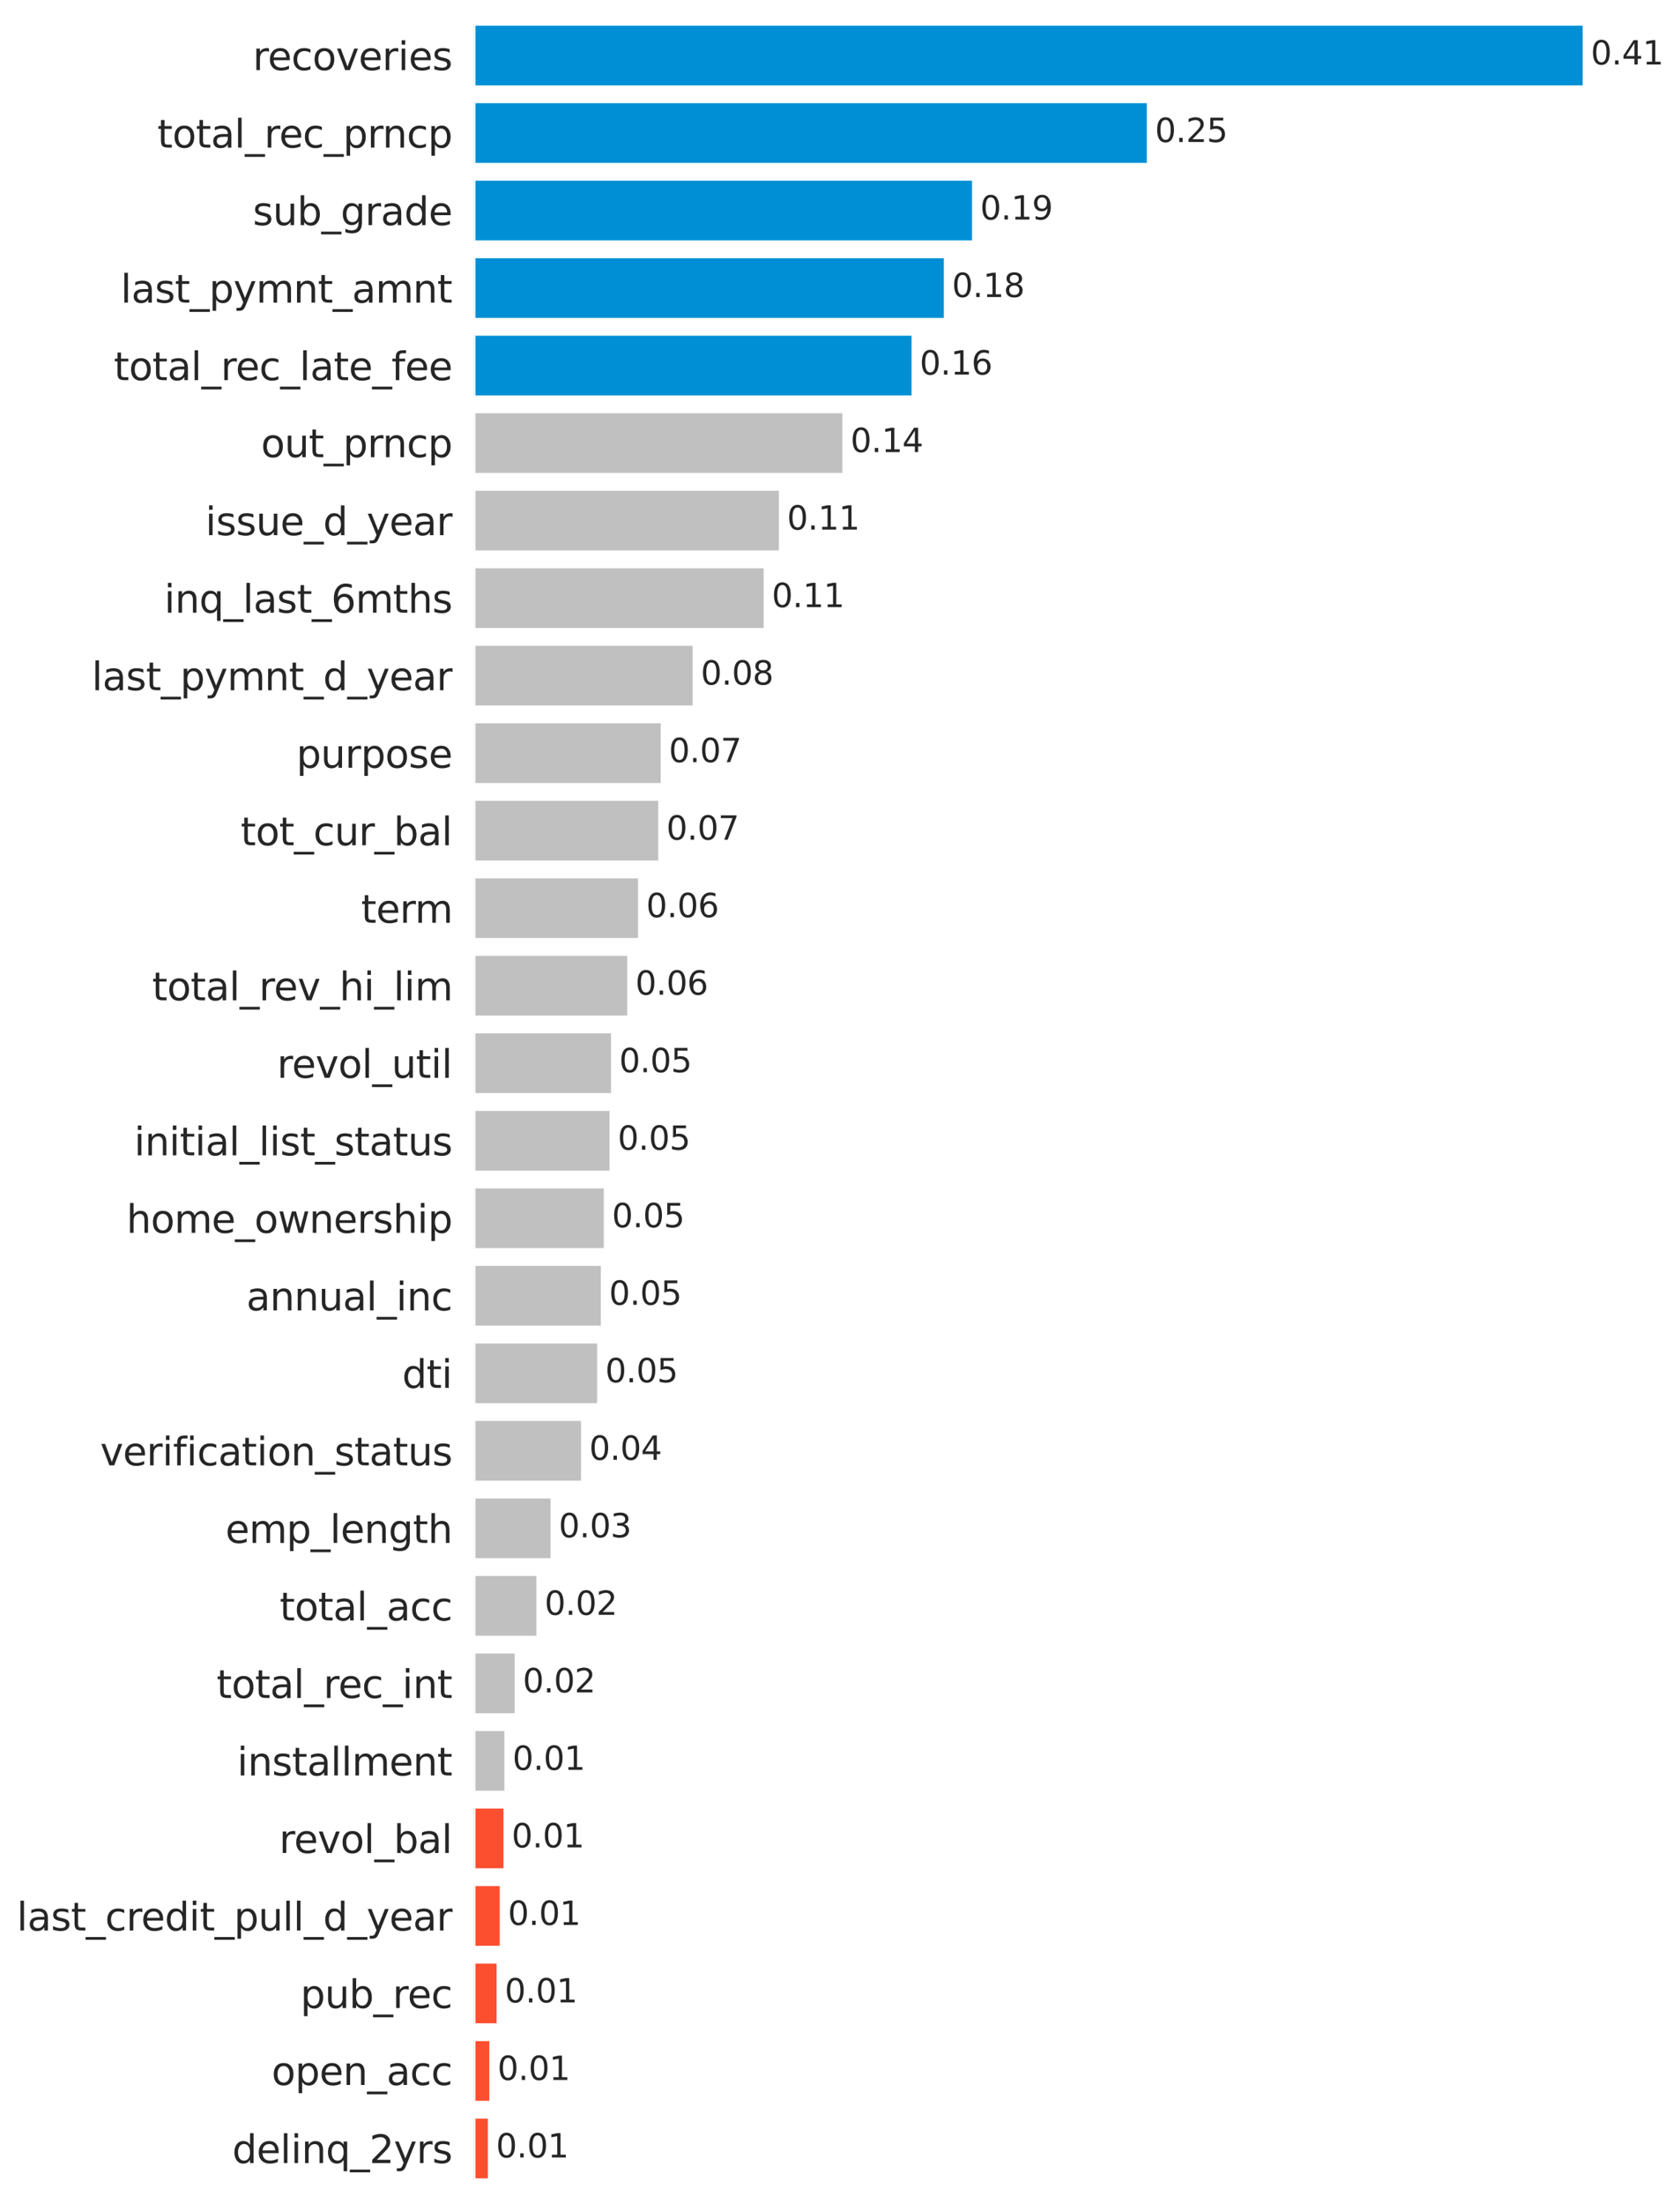 <?xml version="1.0" encoding="utf-8" standalone="no"?>
<!DOCTYPE svg PUBLIC "-//W3C//DTD SVG 1.1//EN"
  "http://www.w3.org/Graphics/SVG/1.1/DTD/svg11.dtd">
<svg xmlns:xlink="http://www.w3.org/1999/xlink" width="722.64pt" height="947.52pt" viewBox="0 0 722.64 947.52" xmlns="http://www.w3.org/2000/svg" version="1.1">
 <defs>
  <style type="text/css">*{stroke-linejoin: round; stroke-linecap: butt}</style>
 </defs>
 <g id="figure_1">
  <g id="patch_1">
   <path d="M 0 947.52 
L 722.64 947.52 
L 722.64 0 
L 0 0 
z
" style="fill: #ffffff"/>
  </g>
  <g id="axes_1">
   <g id="patch_2">
    <path d="M 204.011 940.32 
L 705.131 940.32 
L 705.131 7.2 
L 204.011 7.2 
z
" style="fill: #ffffff"/>
   </g>
   <g id="matplotlib.axis_1">
    <g id="xtick_1"/>
    <g id="xtick_2"/>
    <g id="xtick_3"/>
    <g id="xtick_4"/>
    <g id="xtick_5"/>
    <g id="xtick_6"/>
    <g id="xtick_7"/>
    <g id="xtick_8"/>
    <g id="xtick_9"/>
   </g>
   <g id="matplotlib.axis_2">
    <g id="ytick_1">
     <g id="text_1">
      <!-- recoveries -->
      <g style="fill: #262626" transform="translate(108.745 30.132)scale(0.165 -0.165)">
       <defs>
        <path id="DejaVuSans-72" d="M 2631 2963 
Q 2534 3019 2420 3045 
Q 2306 3072 2169 3072 
Q 1681 3072 1420 2755 
Q 1159 2438 1159 1844 
L 1159 0 
L 581 0 
L 581 3500 
L 1159 3500 
L 1159 2956 
Q 1341 3275 1631 3429 
Q 1922 3584 2338 3584 
Q 2397 3584 2469 3576 
Q 2541 3569 2628 3553 
L 2631 2963 
z
" transform="scale(0.016)"/>
        <path id="DejaVuSans-65" d="M 3597 1894 
L 3597 1613 
L 953 1613 
Q 991 1019 1311 708 
Q 1631 397 2203 397 
Q 2534 397 2845 478 
Q 3156 559 3463 722 
L 3463 178 
Q 3153 47 2828 -22 
Q 2503 -91 2169 -91 
Q 1331 -91 842 396 
Q 353 884 353 1716 
Q 353 2575 817 3079 
Q 1281 3584 2069 3584 
Q 2775 3584 3186 3129 
Q 3597 2675 3597 1894 
z
M 3022 2063 
Q 3016 2534 2758 2815 
Q 2500 3097 2075 3097 
Q 1594 3097 1305 2825 
Q 1016 2553 972 2059 
L 3022 2063 
z
" transform="scale(0.016)"/>
        <path id="DejaVuSans-63" d="M 3122 3366 
L 3122 2828 
Q 2878 2963 2633 3030 
Q 2388 3097 2138 3097 
Q 1578 3097 1268 2742 
Q 959 2388 959 1747 
Q 959 1106 1268 751 
Q 1578 397 2138 397 
Q 2388 397 2633 464 
Q 2878 531 3122 666 
L 3122 134 
Q 2881 22 2623 -34 
Q 2366 -91 2075 -91 
Q 1284 -91 818 406 
Q 353 903 353 1747 
Q 353 2603 823 3093 
Q 1294 3584 2113 3584 
Q 2378 3584 2631 3529 
Q 2884 3475 3122 3366 
z
" transform="scale(0.016)"/>
        <path id="DejaVuSans-6f" d="M 1959 3097 
Q 1497 3097 1228 2736 
Q 959 2375 959 1747 
Q 959 1119 1226 758 
Q 1494 397 1959 397 
Q 2419 397 2687 759 
Q 2956 1122 2956 1747 
Q 2956 2369 2687 2733 
Q 2419 3097 1959 3097 
z
M 1959 3584 
Q 2709 3584 3137 3096 
Q 3566 2609 3566 1747 
Q 3566 888 3137 398 
Q 2709 -91 1959 -91 
Q 1206 -91 779 398 
Q 353 888 353 1747 
Q 353 2609 779 3096 
Q 1206 3584 1959 3584 
z
" transform="scale(0.016)"/>
        <path id="DejaVuSans-76" d="M 191 3500 
L 800 3500 
L 1894 563 
L 2988 3500 
L 3597 3500 
L 2284 0 
L 1503 0 
L 191 3500 
z
" transform="scale(0.016)"/>
        <path id="DejaVuSans-69" d="M 603 3500 
L 1178 3500 
L 1178 0 
L 603 0 
L 603 3500 
z
M 603 4863 
L 1178 4863 
L 1178 4134 
L 603 4134 
L 603 4863 
z
" transform="scale(0.016)"/>
        <path id="DejaVuSans-73" d="M 2834 3397 
L 2834 2853 
Q 2591 2978 2328 3040 
Q 2066 3103 1784 3103 
Q 1356 3103 1142 2972 
Q 928 2841 928 2578 
Q 928 2378 1081 2264 
Q 1234 2150 1697 2047 
L 1894 2003 
Q 2506 1872 2764 1633 
Q 3022 1394 3022 966 
Q 3022 478 2636 193 
Q 2250 -91 1575 -91 
Q 1294 -91 989 -36 
Q 684 19 347 128 
L 347 722 
Q 666 556 975 473 
Q 1284 391 1588 391 
Q 1994 391 2212 530 
Q 2431 669 2431 922 
Q 2431 1156 2273 1281 
Q 2116 1406 1581 1522 
L 1381 1569 
Q 847 1681 609 1914 
Q 372 2147 372 2553 
Q 372 3047 722 3315 
Q 1072 3584 1716 3584 
Q 2034 3584 2315 3537 
Q 2597 3491 2834 3397 
z
" transform="scale(0.016)"/>
       </defs>
       <use xlink:href="#DejaVuSans-72"/>
       <use xlink:href="#DejaVuSans-65" x="38.863"/>
       <use xlink:href="#DejaVuSans-63" x="100.387"/>
       <use xlink:href="#DejaVuSans-6f" x="155.367"/>
       <use xlink:href="#DejaVuSans-76" x="216.549"/>
       <use xlink:href="#DejaVuSans-65" x="275.729"/>
       <use xlink:href="#DejaVuSans-72" x="337.252"/>
       <use xlink:href="#DejaVuSans-69" x="378.365"/>
       <use xlink:href="#DejaVuSans-65" x="406.148"/>
       <use xlink:href="#DejaVuSans-73" x="467.672"/>
      </g>
     </g>
    </g>
    <g id="ytick_2">
     <g id="text_2">
      <!-- total_rec_prncp -->
      <g style="fill: #262626" transform="translate(67.672 63.457)scale(0.165 -0.165)">
       <defs>
        <path id="DejaVuSans-74" d="M 1172 4494 
L 1172 3500 
L 2356 3500 
L 2356 3053 
L 1172 3053 
L 1172 1153 
Q 1172 725 1289 603 
Q 1406 481 1766 481 
L 2356 481 
L 2356 0 
L 1766 0 
Q 1100 0 847 248 
Q 594 497 594 1153 
L 594 3053 
L 172 3053 
L 172 3500 
L 594 3500 
L 594 4494 
L 1172 4494 
z
" transform="scale(0.016)"/>
        <path id="DejaVuSans-61" d="M 2194 1759 
Q 1497 1759 1228 1600 
Q 959 1441 959 1056 
Q 959 750 1161 570 
Q 1363 391 1709 391 
Q 2188 391 2477 730 
Q 2766 1069 2766 1631 
L 2766 1759 
L 2194 1759 
z
M 3341 1997 
L 3341 0 
L 2766 0 
L 2766 531 
Q 2569 213 2275 61 
Q 1981 -91 1556 -91 
Q 1019 -91 701 211 
Q 384 513 384 1019 
Q 384 1609 779 1909 
Q 1175 2209 1959 2209 
L 2766 2209 
L 2766 2266 
Q 2766 2663 2505 2880 
Q 2244 3097 1772 3097 
Q 1472 3097 1187 3025 
Q 903 2953 641 2809 
L 641 3341 
Q 956 3463 1253 3523 
Q 1550 3584 1831 3584 
Q 2591 3584 2966 3190 
Q 3341 2797 3341 1997 
z
" transform="scale(0.016)"/>
        <path id="DejaVuSans-6c" d="M 603 4863 
L 1178 4863 
L 1178 0 
L 603 0 
L 603 4863 
z
" transform="scale(0.016)"/>
        <path id="DejaVuSans-5f" d="M 3263 -1063 
L 3263 -1509 
L -63 -1509 
L -63 -1063 
L 3263 -1063 
z
" transform="scale(0.016)"/>
        <path id="DejaVuSans-70" d="M 1159 525 
L 1159 -1331 
L 581 -1331 
L 581 3500 
L 1159 3500 
L 1159 2969 
Q 1341 3281 1617 3432 
Q 1894 3584 2278 3584 
Q 2916 3584 3314 3078 
Q 3713 2572 3713 1747 
Q 3713 922 3314 415 
Q 2916 -91 2278 -91 
Q 1894 -91 1617 61 
Q 1341 213 1159 525 
z
M 3116 1747 
Q 3116 2381 2855 2742 
Q 2594 3103 2138 3103 
Q 1681 3103 1420 2742 
Q 1159 2381 1159 1747 
Q 1159 1113 1420 752 
Q 1681 391 2138 391 
Q 2594 391 2855 752 
Q 3116 1113 3116 1747 
z
" transform="scale(0.016)"/>
        <path id="DejaVuSans-6e" d="M 3513 2113 
L 3513 0 
L 2938 0 
L 2938 2094 
Q 2938 2591 2744 2837 
Q 2550 3084 2163 3084 
Q 1697 3084 1428 2787 
Q 1159 2491 1159 1978 
L 1159 0 
L 581 0 
L 581 3500 
L 1159 3500 
L 1159 2956 
Q 1366 3272 1645 3428 
Q 1925 3584 2291 3584 
Q 2894 3584 3203 3211 
Q 3513 2838 3513 2113 
z
" transform="scale(0.016)"/>
       </defs>
       <use xlink:href="#DejaVuSans-74"/>
       <use xlink:href="#DejaVuSans-6f" x="39.209"/>
       <use xlink:href="#DejaVuSans-74" x="100.391"/>
       <use xlink:href="#DejaVuSans-61" x="139.6"/>
       <use xlink:href="#DejaVuSans-6c" x="200.879"/>
       <use xlink:href="#DejaVuSans-5f" x="228.662"/>
       <use xlink:href="#DejaVuSans-72" x="278.662"/>
       <use xlink:href="#DejaVuSans-65" x="317.525"/>
       <use xlink:href="#DejaVuSans-63" x="379.049"/>
       <use xlink:href="#DejaVuSans-5f" x="434.029"/>
       <use xlink:href="#DejaVuSans-70" x="484.029"/>
       <use xlink:href="#DejaVuSans-72" x="547.506"/>
       <use xlink:href="#DejaVuSans-6e" x="586.869"/>
       <use xlink:href="#DejaVuSans-63" x="650.248"/>
       <use xlink:href="#DejaVuSans-70" x="705.229"/>
      </g>
     </g>
    </g>
    <g id="ytick_3">
     <g id="text_3">
      <!-- sub_grade -->
      <g style="fill: #262626" transform="translate(108.737 96.783)scale(0.165 -0.165)">
       <defs>
        <path id="DejaVuSans-75" d="M 544 1381 
L 544 3500 
L 1119 3500 
L 1119 1403 
Q 1119 906 1312 657 
Q 1506 409 1894 409 
Q 2359 409 2629 706 
Q 2900 1003 2900 1516 
L 2900 3500 
L 3475 3500 
L 3475 0 
L 2900 0 
L 2900 538 
Q 2691 219 2414 64 
Q 2138 -91 1772 -91 
Q 1169 -91 856 284 
Q 544 659 544 1381 
z
M 1991 3584 
L 1991 3584 
z
" transform="scale(0.016)"/>
        <path id="DejaVuSans-62" d="M 3116 1747 
Q 3116 2381 2855 2742 
Q 2594 3103 2138 3103 
Q 1681 3103 1420 2742 
Q 1159 2381 1159 1747 
Q 1159 1113 1420 752 
Q 1681 391 2138 391 
Q 2594 391 2855 752 
Q 3116 1113 3116 1747 
z
M 1159 2969 
Q 1341 3281 1617 3432 
Q 1894 3584 2278 3584 
Q 2916 3584 3314 3078 
Q 3713 2572 3713 1747 
Q 3713 922 3314 415 
Q 2916 -91 2278 -91 
Q 1894 -91 1617 61 
Q 1341 213 1159 525 
L 1159 0 
L 581 0 
L 581 4863 
L 1159 4863 
L 1159 2969 
z
" transform="scale(0.016)"/>
        <path id="DejaVuSans-67" d="M 2906 1791 
Q 2906 2416 2648 2759 
Q 2391 3103 1925 3103 
Q 1463 3103 1205 2759 
Q 947 2416 947 1791 
Q 947 1169 1205 825 
Q 1463 481 1925 481 
Q 2391 481 2648 825 
Q 2906 1169 2906 1791 
z
M 3481 434 
Q 3481 -459 3084 -895 
Q 2688 -1331 1869 -1331 
Q 1566 -1331 1297 -1286 
Q 1028 -1241 775 -1147 
L 775 -588 
Q 1028 -725 1275 -790 
Q 1522 -856 1778 -856 
Q 2344 -856 2625 -561 
Q 2906 -266 2906 331 
L 2906 616 
Q 2728 306 2450 153 
Q 2172 0 1784 0 
Q 1141 0 747 490 
Q 353 981 353 1791 
Q 353 2603 747 3093 
Q 1141 3584 1784 3584 
Q 2172 3584 2450 3431 
Q 2728 3278 2906 2969 
L 2906 3500 
L 3481 3500 
L 3481 434 
z
" transform="scale(0.016)"/>
        <path id="DejaVuSans-64" d="M 2906 2969 
L 2906 4863 
L 3481 4863 
L 3481 0 
L 2906 0 
L 2906 525 
Q 2725 213 2448 61 
Q 2172 -91 1784 -91 
Q 1150 -91 751 415 
Q 353 922 353 1747 
Q 353 2572 751 3078 
Q 1150 3584 1784 3584 
Q 2172 3584 2448 3432 
Q 2725 3281 2906 2969 
z
M 947 1747 
Q 947 1113 1208 752 
Q 1469 391 1925 391 
Q 2381 391 2643 752 
Q 2906 1113 2906 1747 
Q 2906 2381 2643 2742 
Q 2381 3103 1925 3103 
Q 1469 3103 1208 2742 
Q 947 2381 947 1747 
z
" transform="scale(0.016)"/>
       </defs>
       <use xlink:href="#DejaVuSans-73"/>
       <use xlink:href="#DejaVuSans-75" x="52.1"/>
       <use xlink:href="#DejaVuSans-62" x="115.479"/>
       <use xlink:href="#DejaVuSans-5f" x="178.955"/>
       <use xlink:href="#DejaVuSans-67" x="228.955"/>
       <use xlink:href="#DejaVuSans-72" x="292.432"/>
       <use xlink:href="#DejaVuSans-61" x="333.545"/>
       <use xlink:href="#DejaVuSans-64" x="394.824"/>
       <use xlink:href="#DejaVuSans-65" x="458.301"/>
      </g>
     </g>
    </g>
    <g id="ytick_4">
     <g id="text_4">
      <!-- last_pymnt_amnt -->
      <g style="fill: #262626" transform="translate(51.905 130.109)scale(0.165 -0.165)">
       <defs>
        <path id="DejaVuSans-79" d="M 2059 -325 
Q 1816 -950 1584 -1140 
Q 1353 -1331 966 -1331 
L 506 -1331 
L 506 -850 
L 844 -850 
Q 1081 -850 1212 -737 
Q 1344 -625 1503 -206 
L 1606 56 
L 191 3500 
L 800 3500 
L 1894 763 
L 2988 3500 
L 3597 3500 
L 2059 -325 
z
" transform="scale(0.016)"/>
        <path id="DejaVuSans-6d" d="M 3328 2828 
Q 3544 3216 3844 3400 
Q 4144 3584 4550 3584 
Q 5097 3584 5394 3201 
Q 5691 2819 5691 2113 
L 5691 0 
L 5113 0 
L 5113 2094 
Q 5113 2597 4934 2840 
Q 4756 3084 4391 3084 
Q 3944 3084 3684 2787 
Q 3425 2491 3425 1978 
L 3425 0 
L 2847 0 
L 2847 2094 
Q 2847 2600 2669 2842 
Q 2491 3084 2119 3084 
Q 1678 3084 1418 2786 
Q 1159 2488 1159 1978 
L 1159 0 
L 581 0 
L 581 3500 
L 1159 3500 
L 1159 2956 
Q 1356 3278 1631 3431 
Q 1906 3584 2284 3584 
Q 2666 3584 2933 3390 
Q 3200 3197 3328 2828 
z
" transform="scale(0.016)"/>
       </defs>
       <use xlink:href="#DejaVuSans-6c"/>
       <use xlink:href="#DejaVuSans-61" x="27.783"/>
       <use xlink:href="#DejaVuSans-73" x="89.062"/>
       <use xlink:href="#DejaVuSans-74" x="141.162"/>
       <use xlink:href="#DejaVuSans-5f" x="180.371"/>
       <use xlink:href="#DejaVuSans-70" x="230.371"/>
       <use xlink:href="#DejaVuSans-79" x="293.848"/>
       <use xlink:href="#DejaVuSans-6d" x="353.027"/>
       <use xlink:href="#DejaVuSans-6e" x="450.439"/>
       <use xlink:href="#DejaVuSans-74" x="513.818"/>
       <use xlink:href="#DejaVuSans-5f" x="553.027"/>
       <use xlink:href="#DejaVuSans-61" x="603.027"/>
       <use xlink:href="#DejaVuSans-6d" x="664.307"/>
       <use xlink:href="#DejaVuSans-6e" x="761.719"/>
       <use xlink:href="#DejaVuSans-74" x="825.098"/>
      </g>
     </g>
    </g>
    <g id="ytick_5">
     <g id="text_5">
      <!-- total_rec_late_fee -->
      <g style="fill: #262626" transform="translate(48.966 163.434)scale(0.165 -0.165)">
       <defs>
        <path id="DejaVuSans-66" d="M 2375 4863 
L 2375 4384 
L 1825 4384 
Q 1516 4384 1395 4259 
Q 1275 4134 1275 3809 
L 1275 3500 
L 2222 3500 
L 2222 3053 
L 1275 3053 
L 1275 0 
L 697 0 
L 697 3053 
L 147 3053 
L 147 3500 
L 697 3500 
L 697 3744 
Q 697 4328 969 4595 
Q 1241 4863 1831 4863 
L 2375 4863 
z
" transform="scale(0.016)"/>
       </defs>
       <use xlink:href="#DejaVuSans-74"/>
       <use xlink:href="#DejaVuSans-6f" x="39.209"/>
       <use xlink:href="#DejaVuSans-74" x="100.391"/>
       <use xlink:href="#DejaVuSans-61" x="139.6"/>
       <use xlink:href="#DejaVuSans-6c" x="200.879"/>
       <use xlink:href="#DejaVuSans-5f" x="228.662"/>
       <use xlink:href="#DejaVuSans-72" x="278.662"/>
       <use xlink:href="#DejaVuSans-65" x="317.525"/>
       <use xlink:href="#DejaVuSans-63" x="379.049"/>
       <use xlink:href="#DejaVuSans-5f" x="434.029"/>
       <use xlink:href="#DejaVuSans-6c" x="484.029"/>
       <use xlink:href="#DejaVuSans-61" x="511.812"/>
       <use xlink:href="#DejaVuSans-74" x="573.092"/>
       <use xlink:href="#DejaVuSans-65" x="612.301"/>
       <use xlink:href="#DejaVuSans-5f" x="673.824"/>
       <use xlink:href="#DejaVuSans-66" x="723.824"/>
       <use xlink:href="#DejaVuSans-65" x="759.029"/>
       <use xlink:href="#DejaVuSans-65" x="820.553"/>
      </g>
     </g>
    </g>
    <g id="ytick_6">
     <g id="text_6">
      <!-- out_prncp -->
      <g style="fill: #262626" transform="translate(112.266 196.531)scale(0.165 -0.165)">
       <use xlink:href="#DejaVuSans-6f"/>
       <use xlink:href="#DejaVuSans-75" x="61.182"/>
       <use xlink:href="#DejaVuSans-74" x="124.561"/>
       <use xlink:href="#DejaVuSans-5f" x="163.77"/>
       <use xlink:href="#DejaVuSans-70" x="213.77"/>
       <use xlink:href="#DejaVuSans-72" x="277.246"/>
       <use xlink:href="#DejaVuSans-6e" x="316.609"/>
       <use xlink:href="#DejaVuSans-63" x="379.988"/>
       <use xlink:href="#DejaVuSans-70" x="434.969"/>
      </g>
     </g>
    </g>
    <g id="ytick_7">
     <g id="text_7">
      <!-- issue_d_year -->
      <g style="fill: #262626" transform="translate(88.339 230.086)scale(0.165 -0.165)">
       <use xlink:href="#DejaVuSans-69"/>
       <use xlink:href="#DejaVuSans-73" x="27.783"/>
       <use xlink:href="#DejaVuSans-73" x="79.883"/>
       <use xlink:href="#DejaVuSans-75" x="131.982"/>
       <use xlink:href="#DejaVuSans-65" x="195.361"/>
       <use xlink:href="#DejaVuSans-5f" x="256.885"/>
       <use xlink:href="#DejaVuSans-64" x="306.885"/>
       <use xlink:href="#DejaVuSans-5f" x="370.361"/>
       <use xlink:href="#DejaVuSans-79" x="420.361"/>
       <use xlink:href="#DejaVuSans-65" x="479.541"/>
       <use xlink:href="#DejaVuSans-61" x="541.064"/>
       <use xlink:href="#DejaVuSans-72" x="602.344"/>
      </g>
     </g>
    </g>
    <g id="ytick_8">
     <g id="text_8">
      <!-- inq_last_6mths -->
      <g style="fill: #262626" transform="translate(70.645 263.412)scale(0.165 -0.165)">
       <defs>
        <path id="DejaVuSans-71" d="M 947 1747 
Q 947 1113 1208 752 
Q 1469 391 1925 391 
Q 2381 391 2643 752 
Q 2906 1113 2906 1747 
Q 2906 2381 2643 2742 
Q 2381 3103 1925 3103 
Q 1469 3103 1208 2742 
Q 947 2381 947 1747 
z
M 2906 525 
Q 2725 213 2448 61 
Q 2172 -91 1784 -91 
Q 1150 -91 751 415 
Q 353 922 353 1747 
Q 353 2572 751 3078 
Q 1150 3584 1784 3584 
Q 2172 3584 2448 3432 
Q 2725 3281 2906 2969 
L 2906 3500 
L 3481 3500 
L 3481 -1331 
L 2906 -1331 
L 2906 525 
z
" transform="scale(0.016)"/>
        <path id="DejaVuSans-36" d="M 2113 2584 
Q 1688 2584 1439 2293 
Q 1191 2003 1191 1497 
Q 1191 994 1439 701 
Q 1688 409 2113 409 
Q 2538 409 2786 701 
Q 3034 994 3034 1497 
Q 3034 2003 2786 2293 
Q 2538 2584 2113 2584 
z
M 3366 4563 
L 3366 3988 
Q 3128 4100 2886 4159 
Q 2644 4219 2406 4219 
Q 1781 4219 1451 3797 
Q 1122 3375 1075 2522 
Q 1259 2794 1537 2939 
Q 1816 3084 2150 3084 
Q 2853 3084 3261 2657 
Q 3669 2231 3669 1497 
Q 3669 778 3244 343 
Q 2819 -91 2113 -91 
Q 1303 -91 875 529 
Q 447 1150 447 2328 
Q 447 3434 972 4092 
Q 1497 4750 2381 4750 
Q 2619 4750 2861 4703 
Q 3103 4656 3366 4563 
z
" transform="scale(0.016)"/>
        <path id="DejaVuSans-68" d="M 3513 2113 
L 3513 0 
L 2938 0 
L 2938 2094 
Q 2938 2591 2744 2837 
Q 2550 3084 2163 3084 
Q 1697 3084 1428 2787 
Q 1159 2491 1159 1978 
L 1159 0 
L 581 0 
L 581 4863 
L 1159 4863 
L 1159 2956 
Q 1366 3272 1645 3428 
Q 1925 3584 2291 3584 
Q 2894 3584 3203 3211 
Q 3513 2838 3513 2113 
z
" transform="scale(0.016)"/>
       </defs>
       <use xlink:href="#DejaVuSans-69"/>
       <use xlink:href="#DejaVuSans-6e" x="27.783"/>
       <use xlink:href="#DejaVuSans-71" x="91.162"/>
       <use xlink:href="#DejaVuSans-5f" x="154.639"/>
       <use xlink:href="#DejaVuSans-6c" x="204.639"/>
       <use xlink:href="#DejaVuSans-61" x="232.422"/>
       <use xlink:href="#DejaVuSans-73" x="293.701"/>
       <use xlink:href="#DejaVuSans-74" x="345.801"/>
       <use xlink:href="#DejaVuSans-5f" x="385.01"/>
       <use xlink:href="#DejaVuSans-36" x="435.01"/>
       <use xlink:href="#DejaVuSans-6d" x="498.633"/>
       <use xlink:href="#DejaVuSans-74" x="596.045"/>
       <use xlink:href="#DejaVuSans-68" x="635.254"/>
       <use xlink:href="#DejaVuSans-73" x="698.633"/>
      </g>
     </g>
    </g>
    <g id="ytick_9">
     <g id="text_9">
      <!-- last_pymnt_d_year -->
      <g style="fill: #262626" transform="translate(39.476 296.737)scale(0.165 -0.165)">
       <use xlink:href="#DejaVuSans-6c"/>
       <use xlink:href="#DejaVuSans-61" x="27.783"/>
       <use xlink:href="#DejaVuSans-73" x="89.062"/>
       <use xlink:href="#DejaVuSans-74" x="141.162"/>
       <use xlink:href="#DejaVuSans-5f" x="180.371"/>
       <use xlink:href="#DejaVuSans-70" x="230.371"/>
       <use xlink:href="#DejaVuSans-79" x="293.848"/>
       <use xlink:href="#DejaVuSans-6d" x="353.027"/>
       <use xlink:href="#DejaVuSans-6e" x="450.439"/>
       <use xlink:href="#DejaVuSans-74" x="513.818"/>
       <use xlink:href="#DejaVuSans-5f" x="553.027"/>
       <use xlink:href="#DejaVuSans-64" x="603.027"/>
       <use xlink:href="#DejaVuSans-5f" x="666.504"/>
       <use xlink:href="#DejaVuSans-79" x="716.504"/>
       <use xlink:href="#DejaVuSans-65" x="775.684"/>
       <use xlink:href="#DejaVuSans-61" x="837.207"/>
       <use xlink:href="#DejaVuSans-72" x="898.486"/>
      </g>
     </g>
    </g>
    <g id="ytick_10">
     <g id="text_10">
      <!-- purpose -->
      <g style="fill: #262626" transform="translate(127.477 330.063)scale(0.165 -0.165)">
       <use xlink:href="#DejaVuSans-70"/>
       <use xlink:href="#DejaVuSans-75" x="63.477"/>
       <use xlink:href="#DejaVuSans-72" x="126.855"/>
       <use xlink:href="#DejaVuSans-70" x="167.969"/>
       <use xlink:href="#DejaVuSans-6f" x="231.445"/>
       <use xlink:href="#DejaVuSans-73" x="292.627"/>
       <use xlink:href="#DejaVuSans-65" x="344.727"/>
      </g>
     </g>
    </g>
    <g id="ytick_11">
     <g id="text_11">
      <!-- tot_cur_bal -->
      <g style="fill: #262626" transform="translate(103.496 363.389)scale(0.165 -0.165)">
       <use xlink:href="#DejaVuSans-74"/>
       <use xlink:href="#DejaVuSans-6f" x="39.209"/>
       <use xlink:href="#DejaVuSans-74" x="100.391"/>
       <use xlink:href="#DejaVuSans-5f" x="139.6"/>
       <use xlink:href="#DejaVuSans-63" x="189.6"/>
       <use xlink:href="#DejaVuSans-75" x="244.58"/>
       <use xlink:href="#DejaVuSans-72" x="307.959"/>
       <use xlink:href="#DejaVuSans-5f" x="349.072"/>
       <use xlink:href="#DejaVuSans-62" x="399.072"/>
       <use xlink:href="#DejaVuSans-61" x="462.549"/>
       <use xlink:href="#DejaVuSans-6c" x="523.828"/>
      </g>
     </g>
    </g>
    <g id="ytick_12">
     <g id="text_12">
      <!-- term -->
      <g style="fill: #262626" transform="translate(155.324 396.714)scale(0.165 -0.165)">
       <use xlink:href="#DejaVuSans-74"/>
       <use xlink:href="#DejaVuSans-65" x="39.209"/>
       <use xlink:href="#DejaVuSans-72" x="100.732"/>
       <use xlink:href="#DejaVuSans-6d" x="140.096"/>
      </g>
     </g>
    </g>
    <g id="ytick_13">
     <g id="text_13">
      <!-- total_rev_hi_lim -->
      <g style="fill: #262626" transform="translate(65.422 430.04)scale(0.165 -0.165)">
       <use xlink:href="#DejaVuSans-74"/>
       <use xlink:href="#DejaVuSans-6f" x="39.209"/>
       <use xlink:href="#DejaVuSans-74" x="100.391"/>
       <use xlink:href="#DejaVuSans-61" x="139.6"/>
       <use xlink:href="#DejaVuSans-6c" x="200.879"/>
       <use xlink:href="#DejaVuSans-5f" x="228.662"/>
       <use xlink:href="#DejaVuSans-72" x="278.662"/>
       <use xlink:href="#DejaVuSans-65" x="317.525"/>
       <use xlink:href="#DejaVuSans-76" x="379.049"/>
       <use xlink:href="#DejaVuSans-5f" x="438.229"/>
       <use xlink:href="#DejaVuSans-68" x="488.229"/>
       <use xlink:href="#DejaVuSans-69" x="551.607"/>
       <use xlink:href="#DejaVuSans-5f" x="579.391"/>
       <use xlink:href="#DejaVuSans-6c" x="629.391"/>
       <use xlink:href="#DejaVuSans-69" x="657.174"/>
       <use xlink:href="#DejaVuSans-6d" x="684.957"/>
      </g>
     </g>
    </g>
    <g id="ytick_14">
     <g id="text_14">
      <!-- revol_util -->
      <g style="fill: #262626" transform="translate(119.158 463.366)scale(0.165 -0.165)">
       <use xlink:href="#DejaVuSans-72"/>
       <use xlink:href="#DejaVuSans-65" x="38.863"/>
       <use xlink:href="#DejaVuSans-76" x="100.387"/>
       <use xlink:href="#DejaVuSans-6f" x="159.566"/>
       <use xlink:href="#DejaVuSans-6c" x="220.748"/>
       <use xlink:href="#DejaVuSans-5f" x="248.531"/>
       <use xlink:href="#DejaVuSans-75" x="298.531"/>
       <use xlink:href="#DejaVuSans-74" x="361.91"/>
       <use xlink:href="#DejaVuSans-69" x="401.119"/>
       <use xlink:href="#DejaVuSans-6c" x="428.902"/>
      </g>
     </g>
    </g>
    <g id="ytick_15">
     <g id="text_15">
      <!-- initial_list_status -->
      <g style="fill: #262626" transform="translate(57.711 496.692)scale(0.165 -0.165)">
       <use xlink:href="#DejaVuSans-69"/>
       <use xlink:href="#DejaVuSans-6e" x="27.783"/>
       <use xlink:href="#DejaVuSans-69" x="91.162"/>
       <use xlink:href="#DejaVuSans-74" x="118.945"/>
       <use xlink:href="#DejaVuSans-69" x="158.154"/>
       <use xlink:href="#DejaVuSans-61" x="185.938"/>
       <use xlink:href="#DejaVuSans-6c" x="247.217"/>
       <use xlink:href="#DejaVuSans-5f" x="275"/>
       <use xlink:href="#DejaVuSans-6c" x="325"/>
       <use xlink:href="#DejaVuSans-69" x="352.783"/>
       <use xlink:href="#DejaVuSans-73" x="380.566"/>
       <use xlink:href="#DejaVuSans-74" x="432.666"/>
       <use xlink:href="#DejaVuSans-5f" x="471.875"/>
       <use xlink:href="#DejaVuSans-73" x="521.875"/>
       <use xlink:href="#DejaVuSans-74" x="573.975"/>
       <use xlink:href="#DejaVuSans-61" x="613.184"/>
       <use xlink:href="#DejaVuSans-74" x="674.463"/>
       <use xlink:href="#DejaVuSans-75" x="713.672"/>
       <use xlink:href="#DejaVuSans-73" x="777.051"/>
      </g>
     </g>
    </g>
    <g id="ytick_16">
     <g id="text_16">
      <!-- home_ownership -->
      <g style="fill: #262626" transform="translate(54.39 530.017)scale(0.165 -0.165)">
       <defs>
        <path id="DejaVuSans-77" d="M 269 3500 
L 844 3500 
L 1563 769 
L 2278 3500 
L 2956 3500 
L 3675 769 
L 4391 3500 
L 4966 3500 
L 4050 0 
L 3372 0 
L 2619 2869 
L 1863 0 
L 1184 0 
L 269 3500 
z
" transform="scale(0.016)"/>
       </defs>
       <use xlink:href="#DejaVuSans-68"/>
       <use xlink:href="#DejaVuSans-6f" x="63.379"/>
       <use xlink:href="#DejaVuSans-6d" x="124.561"/>
       <use xlink:href="#DejaVuSans-65" x="221.973"/>
       <use xlink:href="#DejaVuSans-5f" x="283.496"/>
       <use xlink:href="#DejaVuSans-6f" x="333.496"/>
       <use xlink:href="#DejaVuSans-77" x="394.678"/>
       <use xlink:href="#DejaVuSans-6e" x="476.465"/>
       <use xlink:href="#DejaVuSans-65" x="539.844"/>
       <use xlink:href="#DejaVuSans-72" x="601.367"/>
       <use xlink:href="#DejaVuSans-73" x="642.48"/>
       <use xlink:href="#DejaVuSans-68" x="694.58"/>
       <use xlink:href="#DejaVuSans-69" x="757.959"/>
       <use xlink:href="#DejaVuSans-70" x="785.742"/>
      </g>
     </g>
    </g>
    <g id="ytick_17">
     <g id="text_17">
      <!-- annual_inc -->
      <g style="fill: #262626" transform="translate(105.971 563.343)scale(0.165 -0.165)">
       <use xlink:href="#DejaVuSans-61"/>
       <use xlink:href="#DejaVuSans-6e" x="61.279"/>
       <use xlink:href="#DejaVuSans-6e" x="124.658"/>
       <use xlink:href="#DejaVuSans-75" x="188.037"/>
       <use xlink:href="#DejaVuSans-61" x="251.416"/>
       <use xlink:href="#DejaVuSans-6c" x="312.695"/>
       <use xlink:href="#DejaVuSans-5f" x="340.479"/>
       <use xlink:href="#DejaVuSans-69" x="390.479"/>
       <use xlink:href="#DejaVuSans-6e" x="418.262"/>
       <use xlink:href="#DejaVuSans-63" x="481.641"/>
      </g>
     </g>
    </g>
    <g id="ytick_18">
     <g id="text_18">
      <!-- dti -->
      <g style="fill: #262626" transform="translate(172.984 596.669)scale(0.165 -0.165)">
       <use xlink:href="#DejaVuSans-64"/>
       <use xlink:href="#DejaVuSans-74" x="63.477"/>
       <use xlink:href="#DejaVuSans-69" x="102.686"/>
      </g>
     </g>
    </g>
    <g id="ytick_19">
     <g id="text_19">
      <!-- verification_status -->
      <g style="fill: #262626" transform="translate(43.098 629.994)scale(0.165 -0.165)">
       <use xlink:href="#DejaVuSans-76"/>
       <use xlink:href="#DejaVuSans-65" x="59.18"/>
       <use xlink:href="#DejaVuSans-72" x="120.703"/>
       <use xlink:href="#DejaVuSans-69" x="161.816"/>
       <use xlink:href="#DejaVuSans-66" x="189.6"/>
       <use xlink:href="#DejaVuSans-69" x="224.805"/>
       <use xlink:href="#DejaVuSans-63" x="252.588"/>
       <use xlink:href="#DejaVuSans-61" x="307.568"/>
       <use xlink:href="#DejaVuSans-74" x="368.848"/>
       <use xlink:href="#DejaVuSans-69" x="408.057"/>
       <use xlink:href="#DejaVuSans-6f" x="435.84"/>
       <use xlink:href="#DejaVuSans-6e" x="497.021"/>
       <use xlink:href="#DejaVuSans-5f" x="560.4"/>
       <use xlink:href="#DejaVuSans-73" x="610.4"/>
       <use xlink:href="#DejaVuSans-74" x="662.5"/>
       <use xlink:href="#DejaVuSans-61" x="701.709"/>
       <use xlink:href="#DejaVuSans-74" x="762.988"/>
       <use xlink:href="#DejaVuSans-75" x="802.197"/>
       <use xlink:href="#DejaVuSans-73" x="865.576"/>
      </g>
     </g>
    </g>
    <g id="ytick_20">
     <g id="text_20">
      <!-- emp_length -->
      <g style="fill: #262626" transform="translate(96.968 663.32)scale(0.165 -0.165)">
       <use xlink:href="#DejaVuSans-65"/>
       <use xlink:href="#DejaVuSans-6d" x="61.523"/>
       <use xlink:href="#DejaVuSans-70" x="158.936"/>
       <use xlink:href="#DejaVuSans-5f" x="222.412"/>
       <use xlink:href="#DejaVuSans-6c" x="272.412"/>
       <use xlink:href="#DejaVuSans-65" x="300.195"/>
       <use xlink:href="#DejaVuSans-6e" x="361.719"/>
       <use xlink:href="#DejaVuSans-67" x="425.098"/>
       <use xlink:href="#DejaVuSans-74" x="488.574"/>
       <use xlink:href="#DejaVuSans-68" x="527.783"/>
      </g>
     </g>
    </g>
    <g id="ytick_21">
     <g id="text_21">
      <!-- total_acc -->
      <g style="fill: #262626" transform="translate(120.277 696.646)scale(0.165 -0.165)">
       <use xlink:href="#DejaVuSans-74"/>
       <use xlink:href="#DejaVuSans-6f" x="39.209"/>
       <use xlink:href="#DejaVuSans-74" x="100.391"/>
       <use xlink:href="#DejaVuSans-61" x="139.6"/>
       <use xlink:href="#DejaVuSans-6c" x="200.879"/>
       <use xlink:href="#DejaVuSans-5f" x="228.662"/>
       <use xlink:href="#DejaVuSans-61" x="278.662"/>
       <use xlink:href="#DejaVuSans-63" x="339.941"/>
       <use xlink:href="#DejaVuSans-63" x="394.922"/>
      </g>
     </g>
    </g>
    <g id="ytick_22">
     <g id="text_22">
      <!-- total_rec_int -->
      <g style="fill: #262626" transform="translate(93.137 729.972)scale(0.165 -0.165)">
       <use xlink:href="#DejaVuSans-74"/>
       <use xlink:href="#DejaVuSans-6f" x="39.209"/>
       <use xlink:href="#DejaVuSans-74" x="100.391"/>
       <use xlink:href="#DejaVuSans-61" x="139.6"/>
       <use xlink:href="#DejaVuSans-6c" x="200.879"/>
       <use xlink:href="#DejaVuSans-5f" x="228.662"/>
       <use xlink:href="#DejaVuSans-72" x="278.662"/>
       <use xlink:href="#DejaVuSans-65" x="317.525"/>
       <use xlink:href="#DejaVuSans-63" x="379.049"/>
       <use xlink:href="#DejaVuSans-5f" x="434.029"/>
       <use xlink:href="#DejaVuSans-69" x="484.029"/>
       <use xlink:href="#DejaVuSans-6e" x="511.812"/>
       <use xlink:href="#DejaVuSans-74" x="575.191"/>
      </g>
     </g>
    </g>
    <g id="ytick_23">
     <g id="text_23">
      <!-- installment -->
      <g style="fill: #262626" transform="translate(101.977 763.297)scale(0.165 -0.165)">
       <use xlink:href="#DejaVuSans-69"/>
       <use xlink:href="#DejaVuSans-6e" x="27.783"/>
       <use xlink:href="#DejaVuSans-73" x="91.162"/>
       <use xlink:href="#DejaVuSans-74" x="143.262"/>
       <use xlink:href="#DejaVuSans-61" x="182.471"/>
       <use xlink:href="#DejaVuSans-6c" x="243.75"/>
       <use xlink:href="#DejaVuSans-6c" x="271.533"/>
       <use xlink:href="#DejaVuSans-6d" x="299.316"/>
       <use xlink:href="#DejaVuSans-65" x="396.729"/>
       <use xlink:href="#DejaVuSans-6e" x="458.252"/>
       <use xlink:href="#DejaVuSans-74" x="521.631"/>
      </g>
     </g>
    </g>
    <g id="ytick_24">
     <g id="text_24">
      <!-- revol_bal -->
      <g style="fill: #262626" transform="translate(120.081 796.623)scale(0.165 -0.165)">
       <use xlink:href="#DejaVuSans-72"/>
       <use xlink:href="#DejaVuSans-65" x="38.863"/>
       <use xlink:href="#DejaVuSans-76" x="100.387"/>
       <use xlink:href="#DejaVuSans-6f" x="159.566"/>
       <use xlink:href="#DejaVuSans-6c" x="220.748"/>
       <use xlink:href="#DejaVuSans-5f" x="248.531"/>
       <use xlink:href="#DejaVuSans-62" x="298.531"/>
       <use xlink:href="#DejaVuSans-61" x="362.008"/>
       <use xlink:href="#DejaVuSans-6c" x="423.287"/>
      </g>
     </g>
    </g>
    <g id="ytick_25">
     <g id="text_25">
      <!-- last_credit_pull_d_year -->
      <g style="fill: #262626" transform="translate(7.2 829.949)scale(0.165 -0.165)">
       <use xlink:href="#DejaVuSans-6c"/>
       <use xlink:href="#DejaVuSans-61" x="27.783"/>
       <use xlink:href="#DejaVuSans-73" x="89.062"/>
       <use xlink:href="#DejaVuSans-74" x="141.162"/>
       <use xlink:href="#DejaVuSans-5f" x="180.371"/>
       <use xlink:href="#DejaVuSans-63" x="230.371"/>
       <use xlink:href="#DejaVuSans-72" x="285.352"/>
       <use xlink:href="#DejaVuSans-65" x="324.215"/>
       <use xlink:href="#DejaVuSans-64" x="385.738"/>
       <use xlink:href="#DejaVuSans-69" x="449.215"/>
       <use xlink:href="#DejaVuSans-74" x="476.998"/>
       <use xlink:href="#DejaVuSans-5f" x="516.207"/>
       <use xlink:href="#DejaVuSans-70" x="566.207"/>
       <use xlink:href="#DejaVuSans-75" x="629.684"/>
       <use xlink:href="#DejaVuSans-6c" x="693.062"/>
       <use xlink:href="#DejaVuSans-6c" x="720.846"/>
       <use xlink:href="#DejaVuSans-5f" x="748.629"/>
       <use xlink:href="#DejaVuSans-64" x="798.629"/>
       <use xlink:href="#DejaVuSans-5f" x="862.105"/>
       <use xlink:href="#DejaVuSans-79" x="912.105"/>
       <use xlink:href="#DejaVuSans-65" x="971.285"/>
       <use xlink:href="#DejaVuSans-61" x="1032.809"/>
       <use xlink:href="#DejaVuSans-72" x="1094.088"/>
      </g>
     </g>
    </g>
    <g id="ytick_26">
     <g id="text_26">
      <!-- pub_rec -->
      <g style="fill: #262626" transform="translate(129.218 863.274)scale(0.165 -0.165)">
       <use xlink:href="#DejaVuSans-70"/>
       <use xlink:href="#DejaVuSans-75" x="63.477"/>
       <use xlink:href="#DejaVuSans-62" x="126.855"/>
       <use xlink:href="#DejaVuSans-5f" x="190.332"/>
       <use xlink:href="#DejaVuSans-72" x="240.332"/>
       <use xlink:href="#DejaVuSans-65" x="279.195"/>
       <use xlink:href="#DejaVuSans-63" x="340.719"/>
      </g>
     </g>
    </g>
    <g id="ytick_27">
     <g id="text_27">
      <!-- open_acc -->
      <g style="fill: #262626" transform="translate(116.824 896.371)scale(0.165 -0.165)">
       <use xlink:href="#DejaVuSans-6f"/>
       <use xlink:href="#DejaVuSans-70" x="61.182"/>
       <use xlink:href="#DejaVuSans-65" x="124.658"/>
       <use xlink:href="#DejaVuSans-6e" x="186.182"/>
       <use xlink:href="#DejaVuSans-5f" x="249.561"/>
       <use xlink:href="#DejaVuSans-61" x="299.561"/>
       <use xlink:href="#DejaVuSans-63" x="360.84"/>
       <use xlink:href="#DejaVuSans-63" x="415.82"/>
      </g>
     </g>
    </g>
    <g id="ytick_28">
     <g id="text_28">
      <!-- delinq_2yrs -->
      <g style="fill: #262626" transform="translate(99.891 929.926)scale(0.165 -0.165)">
       <defs>
        <path id="DejaVuSans-32" d="M 1228 531 
L 3431 531 
L 3431 0 
L 469 0 
L 469 531 
Q 828 903 1448 1529 
Q 2069 2156 2228 2338 
Q 2531 2678 2651 2914 
Q 2772 3150 2772 3378 
Q 2772 3750 2511 3984 
Q 2250 4219 1831 4219 
Q 1534 4219 1204 4116 
Q 875 4013 500 3803 
L 500 4441 
Q 881 4594 1212 4672 
Q 1544 4750 1819 4750 
Q 2544 4750 2975 4387 
Q 3406 4025 3406 3419 
Q 3406 3131 3298 2873 
Q 3191 2616 2906 2266 
Q 2828 2175 2409 1742 
Q 1991 1309 1228 531 
z
" transform="scale(0.016)"/>
       </defs>
       <use xlink:href="#DejaVuSans-64"/>
       <use xlink:href="#DejaVuSans-65" x="63.477"/>
       <use xlink:href="#DejaVuSans-6c" x="125"/>
       <use xlink:href="#DejaVuSans-69" x="152.783"/>
       <use xlink:href="#DejaVuSans-6e" x="180.566"/>
       <use xlink:href="#DejaVuSans-71" x="243.945"/>
       <use xlink:href="#DejaVuSans-5f" x="307.422"/>
       <use xlink:href="#DejaVuSans-32" x="357.422"/>
       <use xlink:href="#DejaVuSans-79" x="421.045"/>
       <use xlink:href="#DejaVuSans-72" x="480.225"/>
       <use xlink:href="#DejaVuSans-73" x="521.338"/>
      </g>
     </g>
    </g>
   </g>
   <g id="patch_3">
    <path d="M 204.011 10.533 
L 681.268 10.533 
L 681.268 37.193 
L 204.011 37.193 
z
" clip-path="url(#pac8956f8fa)" style="fill: #008fd5; stroke: #ffffff; stroke-linejoin: miter"/>
   </g>
   <g id="patch_4">
    <path d="M 204.011 43.858 
L 493.796 43.858 
L 493.796 70.519 
L 204.011 70.519 
z
" clip-path="url(#pac8956f8fa)" style="fill: #008fd5; stroke: #ffffff; stroke-linejoin: miter"/>
   </g>
   <g id="patch_5">
    <path d="M 204.011 77.184 
L 418.611 77.184 
L 418.611 103.845 
L 204.011 103.845 
z
" clip-path="url(#pac8956f8fa)" style="fill: #008fd5; stroke: #ffffff; stroke-linejoin: miter"/>
   </g>
   <g id="patch_6">
    <path d="M 204.011 110.51 
L 406.473 110.51 
L 406.473 137.17 
L 204.011 137.17 
z
" clip-path="url(#pac8956f8fa)" style="fill: #008fd5; stroke: #ffffff; stroke-linejoin: miter"/>
   </g>
   <g id="patch_7">
    <path d="M 204.011 143.835 
L 392.593 143.835 
L 392.593 170.496 
L 204.011 170.496 
z
" clip-path="url(#pac8956f8fa)" style="fill: #008fd5; stroke: #ffffff; stroke-linejoin: miter"/>
   </g>
   <g id="patch_8">
    <path d="M 204.011 177.161 
L 362.839 177.161 
L 362.839 203.822 
L 204.011 203.822 
z
" clip-path="url(#pac8956f8fa)" style="fill: #c0c0c0; stroke: #ffffff; stroke-linejoin: miter"/>
   </g>
   <g id="patch_9">
    <path d="M 204.011 210.487 
L 335.516 210.487 
L 335.516 237.147 
L 204.011 237.147 
z
" clip-path="url(#pac8956f8fa)" style="fill: #c0c0c0; stroke: #ffffff; stroke-linejoin: miter"/>
   </g>
   <g id="patch_10">
    <path d="M 204.011 243.813 
L 328.967 243.813 
L 328.967 270.473 
L 204.011 270.473 
z
" clip-path="url(#pac8956f8fa)" style="fill: #c0c0c0; stroke: #ffffff; stroke-linejoin: miter"/>
   </g>
   <g id="patch_11">
    <path d="M 204.011 277.138 
L 298.431 277.138 
L 298.431 303.799 
L 204.011 303.799 
z
" clip-path="url(#pac8956f8fa)" style="fill: #c0c0c0; stroke: #ffffff; stroke-linejoin: miter"/>
   </g>
   <g id="patch_12">
    <path d="M 204.011 310.464 
L 284.686 310.464 
L 284.686 337.125 
L 204.011 337.125 
z
" clip-path="url(#pac8956f8fa)" style="fill: #c0c0c0; stroke: #ffffff; stroke-linejoin: miter"/>
   </g>
   <g id="patch_13">
    <path d="M 204.011 343.79 
L 283.632 343.79 
L 283.632 370.45 
L 204.011 370.45 
z
" clip-path="url(#pac8956f8fa)" style="fill: #c0c0c0; stroke: #ffffff; stroke-linejoin: miter"/>
   </g>
   <g id="patch_14">
    <path d="M 204.011 377.115 
L 274.944 377.115 
L 274.944 403.776 
L 204.011 403.776 
z
" clip-path="url(#pac8956f8fa)" style="fill: #c0c0c0; stroke: #ffffff; stroke-linejoin: miter"/>
   </g>
   <g id="patch_15">
    <path d="M 204.011 410.441 
L 270.293 410.441 
L 270.293 437.102 
L 204.011 437.102 
z
" clip-path="url(#pac8956f8fa)" style="fill: #c0c0c0; stroke: #ffffff; stroke-linejoin: miter"/>
   </g>
   <g id="patch_16">
    <path d="M 204.011 443.767 
L 263.333 443.767 
L 263.333 470.427 
L 204.011 470.427 
z
" clip-path="url(#pac8956f8fa)" style="fill: #c0c0c0; stroke: #ffffff; stroke-linejoin: miter"/>
   </g>
   <g id="patch_17">
    <path d="M 204.011 477.093 
L 262.687 477.093 
L 262.687 503.753 
L 204.011 503.753 
z
" clip-path="url(#pac8956f8fa)" style="fill: #c0c0c0; stroke: #ffffff; stroke-linejoin: miter"/>
   </g>
   <g id="patch_18">
    <path d="M 204.011 510.418 
L 260.211 510.418 
L 260.211 537.079 
L 204.011 537.079 
z
" clip-path="url(#pac8956f8fa)" style="fill: #c0c0c0; stroke: #ffffff; stroke-linejoin: miter"/>
   </g>
   <g id="patch_19">
    <path d="M 204.011 543.744 
L 258.956 543.744 
L 258.956 570.405 
L 204.011 570.405 
z
" clip-path="url(#pac8956f8fa)" style="fill: #c0c0c0; stroke: #ffffff; stroke-linejoin: miter"/>
   </g>
   <g id="patch_20">
    <path d="M 204.011 577.07 
L 257.343 577.07 
L 257.343 603.73 
L 204.011 603.73 
z
" clip-path="url(#pac8956f8fa)" style="fill: #c0c0c0; stroke: #ffffff; stroke-linejoin: miter"/>
   </g>
   <g id="patch_21">
    <path d="M 204.011 610.395 
L 250.433 610.395 
L 250.433 637.056 
L 204.011 637.056 
z
" clip-path="url(#pac8956f8fa)" style="fill: #c0c0c0; stroke: #ffffff; stroke-linejoin: miter"/>
   </g>
   <g id="patch_22">
    <path d="M 204.011 643.721 
L 237.322 643.721 
L 237.322 670.382 
L 204.011 670.382 
z
" clip-path="url(#pac8956f8fa)" style="fill: #c0c0c0; stroke: #ffffff; stroke-linejoin: miter"/>
   </g>
   <g id="patch_23">
    <path d="M 204.011 677.047 
L 231.235 677.047 
L 231.235 703.707 
L 204.011 703.707 
z
" clip-path="url(#pac8956f8fa)" style="fill: #c0c0c0; stroke: #ffffff; stroke-linejoin: miter"/>
   </g>
   <g id="patch_24">
    <path d="M 204.011 710.373 
L 221.874 710.373 
L 221.874 737.033 
L 204.011 737.033 
z
" clip-path="url(#pac8956f8fa)" style="fill: #c0c0c0; stroke: #ffffff; stroke-linejoin: miter"/>
   </g>
   <g id="patch_25">
    <path d="M 204.011 743.698 
L 217.445 743.698 
L 217.445 770.359 
L 204.011 770.359 
z
" clip-path="url(#pac8956f8fa)" style="fill: #c0c0c0; stroke: #ffffff; stroke-linejoin: miter"/>
   </g>
   <g id="patch_26">
    <path d="M 204.011 777.024 
L 217.069 777.024 
L 217.069 803.685 
L 204.011 803.685 
z
" clip-path="url(#pac8956f8fa)" style="fill: #fc4f30; stroke: #ffffff; stroke-linejoin: miter"/>
   </g>
   <g id="patch_27">
    <path d="M 204.011 810.35 
L 215.462 810.35 
L 215.462 837.01 
L 204.011 837.01 
z
" clip-path="url(#pac8956f8fa)" style="fill: #fc4f30; stroke: #ffffff; stroke-linejoin: miter"/>
   </g>
   <g id="patch_28">
    <path d="M 204.011 843.675 
L 214.091 843.675 
L 214.091 870.336 
L 204.011 870.336 
z
" clip-path="url(#pac8956f8fa)" style="fill: #fc4f30; stroke: #ffffff; stroke-linejoin: miter"/>
   </g>
   <g id="patch_29">
    <path d="M 204.011 877.001 
L 210.976 877.001 
L 210.976 903.662 
L 204.011 903.662 
z
" clip-path="url(#pac8956f8fa)" style="fill: #fc4f30; stroke: #ffffff; stroke-linejoin: miter"/>
   </g>
   <g id="patch_30">
    <path d="M 204.011 910.327 
L 210.34 910.327 
L 210.34 936.987 
L 204.011 936.987 
z
" clip-path="url(#pac8956f8fa)" style="fill: #fc4f30; stroke: #ffffff; stroke-linejoin: miter"/>
   </g>
   <g id="line2d_1">
    <path clip-path="url(#pac8956f8fa)" style="fill: none; stroke: #424242; stroke-width: 2.7; stroke-linecap: round"/>
   </g>
   <g id="line2d_2">
    <path clip-path="url(#pac8956f8fa)" style="fill: none; stroke: #424242; stroke-width: 2.7; stroke-linecap: round"/>
   </g>
   <g id="line2d_3">
    <path clip-path="url(#pac8956f8fa)" style="fill: none; stroke: #424242; stroke-width: 2.7; stroke-linecap: round"/>
   </g>
   <g id="line2d_4">
    <path clip-path="url(#pac8956f8fa)" style="fill: none; stroke: #424242; stroke-width: 2.7; stroke-linecap: round"/>
   </g>
   <g id="line2d_5">
    <path clip-path="url(#pac8956f8fa)" style="fill: none; stroke: #424242; stroke-width: 2.7; stroke-linecap: round"/>
   </g>
   <g id="line2d_6">
    <path clip-path="url(#pac8956f8fa)" style="fill: none; stroke: #424242; stroke-width: 2.7; stroke-linecap: round"/>
   </g>
   <g id="line2d_7">
    <path clip-path="url(#pac8956f8fa)" style="fill: none; stroke: #424242; stroke-width: 2.7; stroke-linecap: round"/>
   </g>
   <g id="line2d_8">
    <path clip-path="url(#pac8956f8fa)" style="fill: none; stroke: #424242; stroke-width: 2.7; stroke-linecap: round"/>
   </g>
   <g id="line2d_9">
    <path clip-path="url(#pac8956f8fa)" style="fill: none; stroke: #424242; stroke-width: 2.7; stroke-linecap: round"/>
   </g>
   <g id="line2d_10">
    <path clip-path="url(#pac8956f8fa)" style="fill: none; stroke: #424242; stroke-width: 2.7; stroke-linecap: round"/>
   </g>
   <g id="line2d_11">
    <path clip-path="url(#pac8956f8fa)" style="fill: none; stroke: #424242; stroke-width: 2.7; stroke-linecap: round"/>
   </g>
   <g id="line2d_12">
    <path clip-path="url(#pac8956f8fa)" style="fill: none; stroke: #424242; stroke-width: 2.7; stroke-linecap: round"/>
   </g>
   <g id="line2d_13">
    <path clip-path="url(#pac8956f8fa)" style="fill: none; stroke: #424242; stroke-width: 2.7; stroke-linecap: round"/>
   </g>
   <g id="line2d_14">
    <path clip-path="url(#pac8956f8fa)" style="fill: none; stroke: #424242; stroke-width: 2.7; stroke-linecap: round"/>
   </g>
   <g id="line2d_15">
    <path clip-path="url(#pac8956f8fa)" style="fill: none; stroke: #424242; stroke-width: 2.7; stroke-linecap: round"/>
   </g>
   <g id="line2d_16">
    <path clip-path="url(#pac8956f8fa)" style="fill: none; stroke: #424242; stroke-width: 2.7; stroke-linecap: round"/>
   </g>
   <g id="line2d_17">
    <path clip-path="url(#pac8956f8fa)" style="fill: none; stroke: #424242; stroke-width: 2.7; stroke-linecap: round"/>
   </g>
   <g id="line2d_18">
    <path clip-path="url(#pac8956f8fa)" style="fill: none; stroke: #424242; stroke-width: 2.7; stroke-linecap: round"/>
   </g>
   <g id="line2d_19">
    <path clip-path="url(#pac8956f8fa)" style="fill: none; stroke: #424242; stroke-width: 2.7; stroke-linecap: round"/>
   </g>
   <g id="line2d_20">
    <path clip-path="url(#pac8956f8fa)" style="fill: none; stroke: #424242; stroke-width: 2.7; stroke-linecap: round"/>
   </g>
   <g id="line2d_21">
    <path clip-path="url(#pac8956f8fa)" style="fill: none; stroke: #424242; stroke-width: 2.7; stroke-linecap: round"/>
   </g>
   <g id="line2d_22">
    <path clip-path="url(#pac8956f8fa)" style="fill: none; stroke: #424242; stroke-width: 2.7; stroke-linecap: round"/>
   </g>
   <g id="line2d_23">
    <path clip-path="url(#pac8956f8fa)" style="fill: none; stroke: #424242; stroke-width: 2.7; stroke-linecap: round"/>
   </g>
   <g id="line2d_24">
    <path clip-path="url(#pac8956f8fa)" style="fill: none; stroke: #424242; stroke-width: 2.7; stroke-linecap: round"/>
   </g>
   <g id="line2d_25">
    <path clip-path="url(#pac8956f8fa)" style="fill: none; stroke: #424242; stroke-width: 2.7; stroke-linecap: round"/>
   </g>
   <g id="line2d_26">
    <path clip-path="url(#pac8956f8fa)" style="fill: none; stroke: #424242; stroke-width: 2.7; stroke-linecap: round"/>
   </g>
   <g id="line2d_27">
    <path clip-path="url(#pac8956f8fa)" style="fill: none; stroke: #424242; stroke-width: 2.7; stroke-linecap: round"/>
   </g>
   <g id="line2d_28">
    <path clip-path="url(#pac8956f8fa)" style="fill: none; stroke: #424242; stroke-width: 2.7; stroke-linecap: round"/>
   </g>
   <g id="text_29">
    <!-- 0.41 -->
    <g style="fill: #262626" transform="translate(684.268 27.726)scale(0.14 -0.14)">
     <defs>
      <path id="DejaVuSans-30" d="M 2034 4250 
Q 1547 4250 1301 3770 
Q 1056 3291 1056 2328 
Q 1056 1369 1301 889 
Q 1547 409 2034 409 
Q 2525 409 2770 889 
Q 3016 1369 3016 2328 
Q 3016 3291 2770 3770 
Q 2525 4250 2034 4250 
z
M 2034 4750 
Q 2819 4750 3233 4129 
Q 3647 3509 3647 2328 
Q 3647 1150 3233 529 
Q 2819 -91 2034 -91 
Q 1250 -91 836 529 
Q 422 1150 422 2328 
Q 422 3509 836 4129 
Q 1250 4750 2034 4750 
z
" transform="scale(0.016)"/>
      <path id="DejaVuSans-2e" d="M 684 794 
L 1344 794 
L 1344 0 
L 684 0 
L 684 794 
z
" transform="scale(0.016)"/>
      <path id="DejaVuSans-34" d="M 2419 4116 
L 825 1625 
L 2419 1625 
L 2419 4116 
z
M 2253 4666 
L 3047 4666 
L 3047 1625 
L 3713 1625 
L 3713 1100 
L 3047 1100 
L 3047 0 
L 2419 0 
L 2419 1100 
L 313 1100 
L 313 1709 
L 2253 4666 
z
" transform="scale(0.016)"/>
      <path id="DejaVuSans-31" d="M 794 531 
L 1825 531 
L 1825 4091 
L 703 3866 
L 703 4441 
L 1819 4666 
L 2450 4666 
L 2450 531 
L 3481 531 
L 3481 0 
L 794 0 
L 794 531 
z
" transform="scale(0.016)"/>
     </defs>
     <use xlink:href="#DejaVuSans-30"/>
     <use xlink:href="#DejaVuSans-2e" x="63.623"/>
     <use xlink:href="#DejaVuSans-34" x="95.41"/>
     <use xlink:href="#DejaVuSans-31" x="159.033"/>
    </g>
   </g>
   <g id="text_30">
    <!-- 0.25 -->
    <g style="fill: #262626" transform="translate(496.796 61.052)scale(0.14 -0.14)">
     <defs>
      <path id="DejaVuSans-35" d="M 691 4666 
L 3169 4666 
L 3169 4134 
L 1269 4134 
L 1269 2991 
Q 1406 3038 1543 3061 
Q 1681 3084 1819 3084 
Q 2600 3084 3056 2656 
Q 3513 2228 3513 1497 
Q 3513 744 3044 326 
Q 2575 -91 1722 -91 
Q 1428 -91 1123 -41 
Q 819 9 494 109 
L 494 744 
Q 775 591 1075 516 
Q 1375 441 1709 441 
Q 2250 441 2565 725 
Q 2881 1009 2881 1497 
Q 2881 1984 2565 2268 
Q 2250 2553 1709 2553 
Q 1456 2553 1204 2497 
Q 953 2441 691 2322 
L 691 4666 
z
" transform="scale(0.016)"/>
     </defs>
     <use xlink:href="#DejaVuSans-30"/>
     <use xlink:href="#DejaVuSans-2e" x="63.623"/>
     <use xlink:href="#DejaVuSans-32" x="95.41"/>
     <use xlink:href="#DejaVuSans-35" x="159.033"/>
    </g>
   </g>
   <g id="text_31">
    <!-- 0.19 -->
    <g style="fill: #262626" transform="translate(421.611 94.377)scale(0.14 -0.14)">
     <defs>
      <path id="DejaVuSans-39" d="M 703 97 
L 703 672 
Q 941 559 1184 500 
Q 1428 441 1663 441 
Q 2288 441 2617 861 
Q 2947 1281 2994 2138 
Q 2813 1869 2534 1725 
Q 2256 1581 1919 1581 
Q 1219 1581 811 2004 
Q 403 2428 403 3163 
Q 403 3881 828 4315 
Q 1253 4750 1959 4750 
Q 2769 4750 3195 4129 
Q 3622 3509 3622 2328 
Q 3622 1225 3098 567 
Q 2575 -91 1691 -91 
Q 1453 -91 1209 -44 
Q 966 3 703 97 
z
M 1959 2075 
Q 2384 2075 2632 2365 
Q 2881 2656 2881 3163 
Q 2881 3666 2632 3958 
Q 2384 4250 1959 4250 
Q 1534 4250 1286 3958 
Q 1038 3666 1038 3163 
Q 1038 2656 1286 2365 
Q 1534 2075 1959 2075 
z
" transform="scale(0.016)"/>
     </defs>
     <use xlink:href="#DejaVuSans-30"/>
     <use xlink:href="#DejaVuSans-2e" x="63.623"/>
     <use xlink:href="#DejaVuSans-31" x="95.41"/>
     <use xlink:href="#DejaVuSans-39" x="159.033"/>
    </g>
   </g>
   <g id="text_32">
    <!-- 0.18 -->
    <g style="fill: #262626" transform="translate(409.473 127.703)scale(0.14 -0.14)">
     <defs>
      <path id="DejaVuSans-38" d="M 2034 2216 
Q 1584 2216 1326 1975 
Q 1069 1734 1069 1313 
Q 1069 891 1326 650 
Q 1584 409 2034 409 
Q 2484 409 2743 651 
Q 3003 894 3003 1313 
Q 3003 1734 2745 1975 
Q 2488 2216 2034 2216 
z
M 1403 2484 
Q 997 2584 770 2862 
Q 544 3141 544 3541 
Q 544 4100 942 4425 
Q 1341 4750 2034 4750 
Q 2731 4750 3128 4425 
Q 3525 4100 3525 3541 
Q 3525 3141 3298 2862 
Q 3072 2584 2669 2484 
Q 3125 2378 3379 2068 
Q 3634 1759 3634 1313 
Q 3634 634 3220 271 
Q 2806 -91 2034 -91 
Q 1263 -91 848 271 
Q 434 634 434 1313 
Q 434 1759 690 2068 
Q 947 2378 1403 2484 
z
M 1172 3481 
Q 1172 3119 1398 2916 
Q 1625 2713 2034 2713 
Q 2441 2713 2670 2916 
Q 2900 3119 2900 3481 
Q 2900 3844 2670 4047 
Q 2441 4250 2034 4250 
Q 1625 4250 1398 4047 
Q 1172 3844 1172 3481 
z
" transform="scale(0.016)"/>
     </defs>
     <use xlink:href="#DejaVuSans-30"/>
     <use xlink:href="#DejaVuSans-2e" x="63.623"/>
     <use xlink:href="#DejaVuSans-31" x="95.41"/>
     <use xlink:href="#DejaVuSans-38" x="159.033"/>
    </g>
   </g>
   <g id="text_33">
    <!-- 0.16 -->
    <g style="fill: #262626" transform="translate(395.593 161.029)scale(0.14 -0.14)">
     <use xlink:href="#DejaVuSans-30"/>
     <use xlink:href="#DejaVuSans-2e" x="63.623"/>
     <use xlink:href="#DejaVuSans-31" x="95.41"/>
     <use xlink:href="#DejaVuSans-36" x="159.033"/>
    </g>
   </g>
   <g id="text_34">
    <!-- 0.14 -->
    <g style="fill: #262626" transform="translate(365.839 194.355)scale(0.14 -0.14)">
     <use xlink:href="#DejaVuSans-30"/>
     <use xlink:href="#DejaVuSans-2e" x="63.623"/>
     <use xlink:href="#DejaVuSans-31" x="95.41"/>
     <use xlink:href="#DejaVuSans-34" x="159.033"/>
    </g>
   </g>
   <g id="text_35">
    <!-- 0.11 -->
    <g style="fill: #262626" transform="translate(338.516 227.68)scale(0.14 -0.14)">
     <use xlink:href="#DejaVuSans-30"/>
     <use xlink:href="#DejaVuSans-2e" x="63.623"/>
     <use xlink:href="#DejaVuSans-31" x="95.41"/>
     <use xlink:href="#DejaVuSans-31" x="159.033"/>
    </g>
   </g>
   <g id="text_36">
    <!-- 0.11 -->
    <g style="fill: #262626" transform="translate(331.967 261.006)scale(0.14 -0.14)">
     <use xlink:href="#DejaVuSans-30"/>
     <use xlink:href="#DejaVuSans-2e" x="63.623"/>
     <use xlink:href="#DejaVuSans-31" x="95.41"/>
     <use xlink:href="#DejaVuSans-31" x="159.033"/>
    </g>
   </g>
   <g id="text_37">
    <!-- 0.08 -->
    <g style="fill: #262626" transform="translate(301.431 294.332)scale(0.14 -0.14)">
     <use xlink:href="#DejaVuSans-30"/>
     <use xlink:href="#DejaVuSans-2e" x="63.623"/>
     <use xlink:href="#DejaVuSans-30" x="95.41"/>
     <use xlink:href="#DejaVuSans-38" x="159.033"/>
    </g>
   </g>
   <g id="text_38">
    <!-- 0.07 -->
    <g style="fill: #262626" transform="translate(287.686 327.657)scale(0.14 -0.14)">
     <defs>
      <path id="DejaVuSans-37" d="M 525 4666 
L 3525 4666 
L 3525 4397 
L 1831 0 
L 1172 0 
L 2766 4134 
L 525 4134 
L 525 4666 
z
" transform="scale(0.016)"/>
     </defs>
     <use xlink:href="#DejaVuSans-30"/>
     <use xlink:href="#DejaVuSans-2e" x="63.623"/>
     <use xlink:href="#DejaVuSans-30" x="95.41"/>
     <use xlink:href="#DejaVuSans-37" x="159.033"/>
    </g>
   </g>
   <g id="text_39">
    <!-- 0.07 -->
    <g style="fill: #262626" transform="translate(286.632 360.983)scale(0.14 -0.14)">
     <use xlink:href="#DejaVuSans-30"/>
     <use xlink:href="#DejaVuSans-2e" x="63.623"/>
     <use xlink:href="#DejaVuSans-30" x="95.41"/>
     <use xlink:href="#DejaVuSans-37" x="159.033"/>
    </g>
   </g>
   <g id="text_40">
    <!-- 0.06 -->
    <g style="fill: #262626" transform="translate(277.944 394.309)scale(0.14 -0.14)">
     <use xlink:href="#DejaVuSans-30"/>
     <use xlink:href="#DejaVuSans-2e" x="63.623"/>
     <use xlink:href="#DejaVuSans-30" x="95.41"/>
     <use xlink:href="#DejaVuSans-36" x="159.033"/>
    </g>
   </g>
   <g id="text_41">
    <!-- 0.06 -->
    <g style="fill: #262626" transform="translate(273.293 427.635)scale(0.14 -0.14)">
     <use xlink:href="#DejaVuSans-30"/>
     <use xlink:href="#DejaVuSans-2e" x="63.623"/>
     <use xlink:href="#DejaVuSans-30" x="95.41"/>
     <use xlink:href="#DejaVuSans-36" x="159.033"/>
    </g>
   </g>
   <g id="text_42">
    <!-- 0.05 -->
    <g style="fill: #262626" transform="translate(266.333 460.96)scale(0.14 -0.14)">
     <use xlink:href="#DejaVuSans-30"/>
     <use xlink:href="#DejaVuSans-2e" x="63.623"/>
     <use xlink:href="#DejaVuSans-30" x="95.41"/>
     <use xlink:href="#DejaVuSans-35" x="159.033"/>
    </g>
   </g>
   <g id="text_43">
    <!-- 0.05 -->
    <g style="fill: #262626" transform="translate(265.687 494.286)scale(0.14 -0.14)">
     <use xlink:href="#DejaVuSans-30"/>
     <use xlink:href="#DejaVuSans-2e" x="63.623"/>
     <use xlink:href="#DejaVuSans-30" x="95.41"/>
     <use xlink:href="#DejaVuSans-35" x="159.033"/>
    </g>
   </g>
   <g id="text_44">
    <!-- 0.05 -->
    <g style="fill: #262626" transform="translate(263.211 527.612)scale(0.14 -0.14)">
     <use xlink:href="#DejaVuSans-30"/>
     <use xlink:href="#DejaVuSans-2e" x="63.623"/>
     <use xlink:href="#DejaVuSans-30" x="95.41"/>
     <use xlink:href="#DejaVuSans-35" x="159.033"/>
    </g>
   </g>
   <g id="text_45">
    <!-- 0.05 -->
    <g style="fill: #262626" transform="translate(261.956 560.937)scale(0.14 -0.14)">
     <use xlink:href="#DejaVuSans-30"/>
     <use xlink:href="#DejaVuSans-2e" x="63.623"/>
     <use xlink:href="#DejaVuSans-30" x="95.41"/>
     <use xlink:href="#DejaVuSans-35" x="159.033"/>
    </g>
   </g>
   <g id="text_46">
    <!-- 0.05 -->
    <g style="fill: #262626" transform="translate(260.343 594.263)scale(0.14 -0.14)">
     <use xlink:href="#DejaVuSans-30"/>
     <use xlink:href="#DejaVuSans-2e" x="63.623"/>
     <use xlink:href="#DejaVuSans-30" x="95.41"/>
     <use xlink:href="#DejaVuSans-35" x="159.033"/>
    </g>
   </g>
   <g id="text_47">
    <!-- 0.04 -->
    <g style="fill: #262626" transform="translate(253.433 627.589)scale(0.14 -0.14)">
     <use xlink:href="#DejaVuSans-30"/>
     <use xlink:href="#DejaVuSans-2e" x="63.623"/>
     <use xlink:href="#DejaVuSans-30" x="95.41"/>
     <use xlink:href="#DejaVuSans-34" x="159.033"/>
    </g>
   </g>
   <g id="text_48">
    <!-- 0.03 -->
    <g style="fill: #262626" transform="translate(240.322 660.915)scale(0.14 -0.14)">
     <defs>
      <path id="DejaVuSans-33" d="M 2597 2516 
Q 3050 2419 3304 2112 
Q 3559 1806 3559 1356 
Q 3559 666 3084 287 
Q 2609 -91 1734 -91 
Q 1441 -91 1130 -33 
Q 819 25 488 141 
L 488 750 
Q 750 597 1062 519 
Q 1375 441 1716 441 
Q 2309 441 2620 675 
Q 2931 909 2931 1356 
Q 2931 1769 2642 2001 
Q 2353 2234 1838 2234 
L 1294 2234 
L 1294 2753 
L 1863 2753 
Q 2328 2753 2575 2939 
Q 2822 3125 2822 3475 
Q 2822 3834 2567 4026 
Q 2313 4219 1838 4219 
Q 1578 4219 1281 4162 
Q 984 4106 628 3988 
L 628 4550 
Q 988 4650 1302 4700 
Q 1616 4750 1894 4750 
Q 2613 4750 3031 4423 
Q 3450 4097 3450 3541 
Q 3450 3153 3228 2886 
Q 3006 2619 2597 2516 
z
" transform="scale(0.016)"/>
     </defs>
     <use xlink:href="#DejaVuSans-30"/>
     <use xlink:href="#DejaVuSans-2e" x="63.623"/>
     <use xlink:href="#DejaVuSans-30" x="95.41"/>
     <use xlink:href="#DejaVuSans-33" x="159.033"/>
    </g>
   </g>
   <g id="text_49">
    <!-- 0.02 -->
    <g style="fill: #262626" transform="translate(234.235 694.24)scale(0.14 -0.14)">
     <use xlink:href="#DejaVuSans-30"/>
     <use xlink:href="#DejaVuSans-2e" x="63.623"/>
     <use xlink:href="#DejaVuSans-30" x="95.41"/>
     <use xlink:href="#DejaVuSans-32" x="159.033"/>
    </g>
   </g>
   <g id="text_50">
    <!-- 0.02 -->
    <g style="fill: #262626" transform="translate(224.874 727.566)scale(0.14 -0.14)">
     <use xlink:href="#DejaVuSans-30"/>
     <use xlink:href="#DejaVuSans-2e" x="63.623"/>
     <use xlink:href="#DejaVuSans-30" x="95.41"/>
     <use xlink:href="#DejaVuSans-32" x="159.033"/>
    </g>
   </g>
   <g id="text_51">
    <!-- 0.01 -->
    <g style="fill: #262626" transform="translate(220.445 760.892)scale(0.14 -0.14)">
     <use xlink:href="#DejaVuSans-30"/>
     <use xlink:href="#DejaVuSans-2e" x="63.623"/>
     <use xlink:href="#DejaVuSans-30" x="95.41"/>
     <use xlink:href="#DejaVuSans-31" x="159.033"/>
    </g>
   </g>
   <g id="text_52">
    <!-- 0.01 -->
    <g style="fill: #262626" transform="translate(220.069 794.217)scale(0.14 -0.14)">
     <use xlink:href="#DejaVuSans-30"/>
     <use xlink:href="#DejaVuSans-2e" x="63.623"/>
     <use xlink:href="#DejaVuSans-30" x="95.41"/>
     <use xlink:href="#DejaVuSans-31" x="159.033"/>
    </g>
   </g>
   <g id="text_53">
    <!-- 0.01 -->
    <g style="fill: #262626" transform="translate(218.462 827.543)scale(0.14 -0.14)">
     <use xlink:href="#DejaVuSans-30"/>
     <use xlink:href="#DejaVuSans-2e" x="63.623"/>
     <use xlink:href="#DejaVuSans-30" x="95.41"/>
     <use xlink:href="#DejaVuSans-31" x="159.033"/>
    </g>
   </g>
   <g id="text_54">
    <!-- 0.01 -->
    <g style="fill: #262626" transform="translate(217.091 860.869)scale(0.14 -0.14)">
     <use xlink:href="#DejaVuSans-30"/>
     <use xlink:href="#DejaVuSans-2e" x="63.623"/>
     <use xlink:href="#DejaVuSans-30" x="95.41"/>
     <use xlink:href="#DejaVuSans-31" x="159.033"/>
    </g>
   </g>
   <g id="text_55">
    <!-- 0.01 -->
    <g style="fill: #262626" transform="translate(213.976 894.195)scale(0.14 -0.14)">
     <use xlink:href="#DejaVuSans-30"/>
     <use xlink:href="#DejaVuSans-2e" x="63.623"/>
     <use xlink:href="#DejaVuSans-30" x="95.41"/>
     <use xlink:href="#DejaVuSans-31" x="159.033"/>
    </g>
   </g>
   <g id="text_56">
    <!-- 0.01 -->
    <g style="fill: #262626" transform="translate(213.34 927.52)scale(0.14 -0.14)">
     <use xlink:href="#DejaVuSans-30"/>
     <use xlink:href="#DejaVuSans-2e" x="63.623"/>
     <use xlink:href="#DejaVuSans-30" x="95.41"/>
     <use xlink:href="#DejaVuSans-31" x="159.033"/>
    </g>
   </g>
  </g>
 </g>
 <defs>
  <clipPath id="pac8956f8fa">
   <rect x="204.011" y="7.2" width="501.12" height="933.12"/>
  </clipPath>
 </defs>
</svg>
